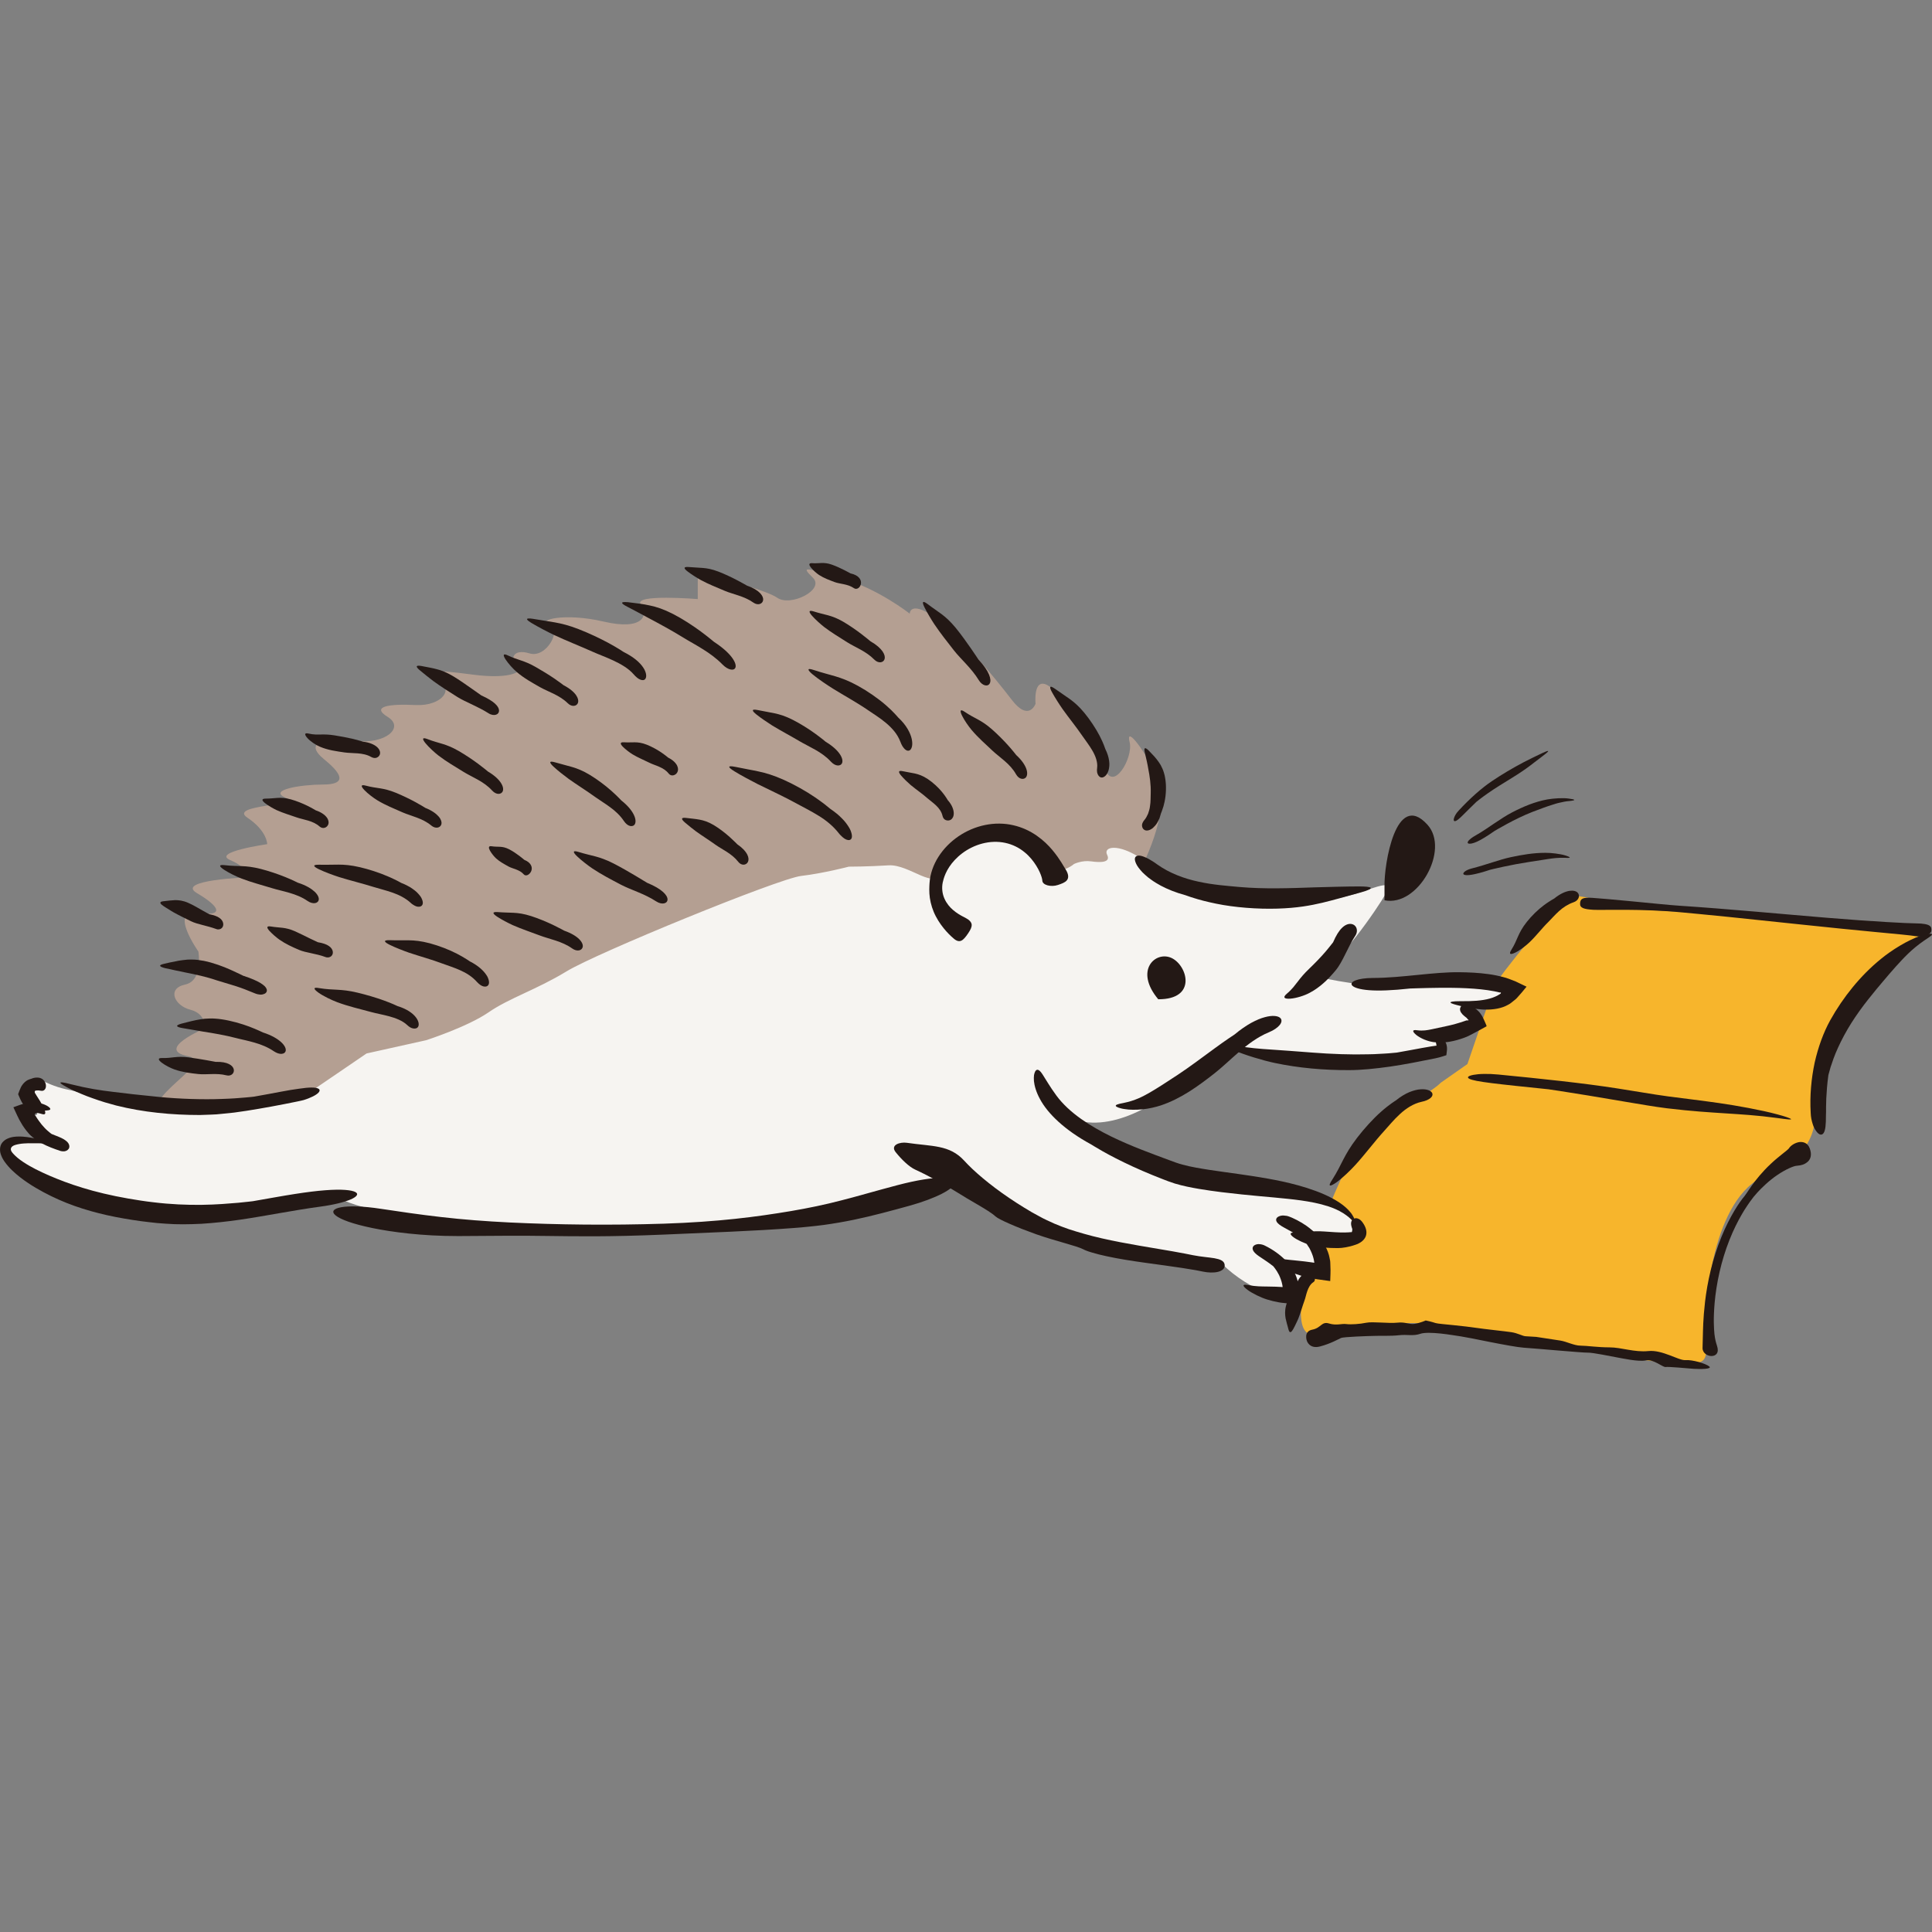 <?xml version="1.0" encoding="iso-8859-1"?>
<!-- Generator: Adobe Illustrator 21.1.0, SVG Export Plug-In . SVG Version: 6.00 Build 0)  -->
<svg version="1.1" id="_x38_" xmlns="http://www.w3.org/2000/svg" xmlns:xlink="http://www.w3.org/1999/xlink" x="0px" y="0px"
	 viewBox="0 0 512 512" style="enable-background:new 0 0 512 512;" xml:space="preserve">
<rect x="0" y="0" width="512" height="512" fill="#808080" stroke="none"/>
<g>
	<path style="fill:#F7B52C;" d="M381.861,286.9c-5.124,5.086-18.519,8.064-26.681,25.979c-8.162,17.914-12.879,36.091-9.128,40.021
		c3.752,3.93,20.362-3.511,31.596-2.106c11.234,1.404,36.192,5.109,43.532,7.021c7.34,1.912,22.959,3.895,25.979,3.511
		c3.02-0.384,5.617,0.702,4.915-5.617c-0.702-6.319,0.702-34.404,13.34-42.83c12.638-8.426,9.303-3.837,12.638-8.426
		s2.809-8.426,2.809-8.426s3.511-21.064,7.723-25.979c4.213-4.915,21.064-23.17,21.064-23.17s-37.915-4.213-41.426-4.213
		c-3.511,0-33.702-1.404-37.213-2.106c-3.511-0.702-13.34-4.213-15.447-2.809c-2.106,1.404-18.568,20.865-19.66,23.872
		c-1.091,3.007-7.021,20.362-7.021,20.362L381.861,286.9z"/>
	<path style="fill:#B49F92;" d="M301.467,232.134c5.968-11.936,8.074-21.064,4.564-27.734c-3.511-6.67-7.723-11.936-6.67-7.723
		c1.053,4.213-4.564,13.691-6.67,6.67c-2.106-7.021-9.83-18.606-15.096-21.766c-3.862-2.106-3.16,4.915-3.16,4.915
		s-1.755,4.915-6.319-1.053c-4.564-5.968-14.394-17.904-20.713-22.117c-6.319-4.213-6.319-0.702-6.319-0.702
		s-8.426-6.67-18.255-9.479c-9.83-2.808-10.532-3.16-7.372,0c3.16,3.16-5.968,7.723-9.479,5.266
		c-3.511-2.457-21.064-6.67-21.064-6.67v7.021c0,0-17.202-1.404-15.096,1.404s0.702,7.021-9.83,4.564
		c-10.532-2.457-17.904-0.351-14.393,0.702c3.511,1.053-0.702,9.128-5.266,7.723c-4.564-1.404-5.266,1.755-3.16,3.16
		c2.106,1.404-1.404,3.862-11.936,2.457c-10.532-1.404-15.447-1.404-9.83,1.053c5.617,2.457,1.755,7.372-5.266,7.021
		c-7.021-0.351-11.936,0.351-7.372,3.16c4.564,2.809-0.702,7.372-8.777,6.319c-8.074-1.053-13.691,0.351-8.074,4.915
		c5.617,4.564,5.266,6.67-0.351,6.67c-5.617,0-14.745,1.404-9.83,3.511c4.915,2.106-15.447,1.755-10.181,5.266
		c5.266,3.511,5.266,7.021,5.266,7.021s-14.745,2.106-9.83,4.213c4.915,2.106,4.915,4.564,4.915,4.564s-19.66,0.702-13.691,4.213
		c5.968,3.511,7.558,6.274,0,5.266c-7.559-1.008,0.351,10.181,0.351,10.181s1.404,7.723-3.511,8.777
		c-4.915,1.053-2.809,5.617,1.404,6.67c4.213,1.053,3.862,4.915,3.862,4.915s-13.34,5.617-4.564,7.372
		c8.777,1.755-18.255,13.34-4.564,18.255c13.692,4.915,128.138,11.936,180.446-8.425
		C277.946,269.347,301.467,232.134,301.467,232.134z"/>
	<path style="fill:#F6F4F1;" d="M6.109,310.815c0,0,0.34,0.389,1.168,1.011c4.622,3.476,23.163,15.252,83.904,6.319
		c13.691,6.319,99.211,18.578,160.085-7.372c16.353,13.573,53.713,27.383,72.67,24.223c6.687,6.84,20.216,12.076,16.851,6.319
		c3.054-1.994,12.488-4.304,7.372-9.479c8.22-5.215,14.723-0.758,11.585-6.319c-3.138-5.561-11.585-10.532-25.276-11.585
		c-13.691-1.053-33.702-1.053-51.606-17.904c11.523,5.111,24.223-4.213,31.596-9.479c7.372-5.266,14.745-8.426,14.745-8.426
		s41.586,7.868,52.659-0.351c-0.798-3.07-0.702-2.809,3.511-4.564c4.213-1.755,6.67-1.404,5.617-3.16
		c-1.053-1.755-1.053-1.755-1.053-1.755s-2.809-1.404,0.702-1.755c3.511-0.351,5.617,1.053,7.723-1.053
		c2.106-2.106,2.809-2.809,1.404-3.511c-1.404-0.702-5.266-2.457-10.532-1.755c-5.266,0.702-18.255,1.755-25.276,1.053
		c-7.021-0.702-20.154-2.962-15.096-3.511s16.5-17.553,18.255-20.713c1.755-3.16,0.702-3.16-6.319-0.702
		c-7.021,2.457-24.223,5.617-38.266,1.053c-14.043-4.564-13.692-5.617-20.011-9.83c-6.319-4.213-10.181-3.16-9.128-1.053
		c1.053,2.106-1.755,2.106-4.213,1.755c-2.457-0.351-4.564,0.702-4.564,0.702s-2.809,2.458-4.915,1.053
		c-2.106-1.404-7.372-10.532-14.745-10.181c-7.372,0.351-14.745,5.266-15.798,10.883c-1.053,5.617-8.074-1.755-13.691-1.404
		c-5.617,0.351-10.532,0.351-10.532,0.351s-6.67,1.755-12.638,2.458c-5.968,0.702-54.064,20.362-62.138,25.276
		c-8.074,4.915-15.096,7.021-20.713,10.883c-5.617,3.862-16.5,7.372-16.5,7.372l-15.798,3.511l-15.447,10.532
		c0,0-24.925,4.213-42.127,2.106c-17.202-2.106-15.798-1.755-22.117-3.16c-6.319-1.404-8.425-4.564-9.128-1.404
		c-0.702,3.16-0.78,6.741,1.053,7.372c1.833,0.632-1.755,1.755-1.755,1.755l4.213,6.67c0,0-6.67-0.702-9.479-0.351
		C-0.447,303.049,6.109,310.815,6.109,310.815z"/>
	<g>
		<path style="fill:#231815;" d="M8.19,285.919c0.887-0.38,1.454-0.363,1.894-0.341c0.441,0.038,0.747,0.15,1.011,0.301
			c0.509,0.301,0.822,0.767,0.982,1.265c0.157,0.497,0.135,1.022-0.08,1.406c-0.21,0.386-0.624,0.621-1.096,0.519
			c-0.469-0.1-0.912-0.129-1.244-0.084l-0.219,0.047L9.285,289.1l-0.052,0.068l-0.028,0.079c-0.03,0.116,0.05,0.171,0.016,0.38
			c0.031,0.084,0.105,0.07,0.1,0.075l-0.006,0.003l0.155,0.278c0.073,0.111,0.132,0.231,0.207,0.341
			c0.309,0.487,0.618,0.974,0.929,1.464c0.587,1.082,2.437,3.983,0.611,3.467c-0.908-0.277-1.65-0.364-2.428-0.615
			c-0.763-0.258-1.62-0.659-2.467-1.751c-0.207-0.272-0.408-0.57-0.583-0.885c-0.079-0.124-0.231-0.425-0.343-0.674
			c-0.121-0.256-0.243-0.511-0.345-0.77l-0.157-0.383l-0.078-0.189c-0.012-0.064,0.038-0.131,0.054-0.196
			c0.096-0.259,0.19-0.515,0.283-0.767c0.096-0.248,0.208-0.484,0.308-0.714c0.09-0.228,0.222-0.457,0.332-0.619
			c0.407-0.659,1.08-1.244,1.569-1.476C7.869,285.975,8.19,285.919,8.19,285.919z"/>
		<path style="fill:#231815;" d="M13.695,300.525c1.471,0.583,2.474,0.949,3.223,1.397c0.186,0.107,0.353,0.223,0.503,0.346
			c0.151,0.113,0.285,0.223,0.402,0.345c0.232,0.24,0.394,0.501,0.482,0.76c0.179,0.518,0.053,1.033-0.378,1.376
			c-0.214,0.169-0.503,0.306-0.847,0.358c-0.342,0.035-0.744,0.007-1.166-0.123c-1.674-0.563-3.289-1.166-4.757-1.95
			c-1.463-0.776-2.755-1.722-3.648-2.767c-0.331-0.364-0.611-0.76-0.913-1.143l-0.412-0.597l-0.203-0.3l-0.293-0.496l-0.584-1.004
			c-0.187-0.36-0.367-0.74-0.546-1.106c-0.359-0.731-0.695-1.476-1.012-2.186c1.263-0.465,2.411-0.911,3.665-1.162
			c0.267-0.061,0.565-0.092,0.864-0.127c0.15-0.017,0.3-0.035,0.455-0.043l0.235-0.01c0.069-0.001,0.107,0.004,0.163,0.005
			c0.411,0.023,0.839,0.074,1.257,0.156c0.835,0.161,1.625,0.44,2.193,0.75c0.571,0.31,0.923,0.64,0.953,0.87
			c0.029,0.241-0.254,0.368-0.972,0.414c-1.205,0.09-2.073,0.421-2.872,0.773l-0.149,0.07l-0.044,0.051L9.24,295.28
			c-0.028,0.061-0.038,0.12-0.036,0.17c0.005,0.102,0.058,0.173,0.126,0.213c0.067,0.035,0.095,0.036,0.095,0.036l-0.001,0
			l0.031,0.057l0.032,0.062l0.016,0.032c0.011,0.019-0.004,0.002,0.037,0.063c0.24,0.359,0.468,0.736,0.726,1.08
			c0.494,0.71,1.032,1.354,1.538,1.882c0.253,0.264,0.492,0.51,0.722,0.705c0.222,0.211,0.426,0.385,0.605,0.516
			c0.175,0.139,0.315,0.249,0.41,0.325C13.641,300.488,13.695,300.525,13.695,300.525z"/>
		<path style="fill:#231815;" d="M314.155,237.24c-2.591-0.692-4.763-1.596-6.537-2.532c-0.878-0.492-1.676-0.948-2.358-1.45
			c-0.344-0.244-0.67-0.477-0.972-0.71c-0.295-0.246-0.57-0.485-0.826-0.715c-0.256-0.231-0.494-0.451-0.711-0.668
			c-0.21-0.227-0.402-0.446-0.577-0.656c-0.347-0.423-0.64-0.791-0.845-1.155c-0.413-0.725-0.588-1.291-0.579-1.707
			c0.019-0.83,0.763-1.072,1.819-0.793c0.266,0.069,0.547,0.176,0.853,0.308c0.312,0.123,0.642,0.276,0.985,0.465
			c0.672,0.393,1.456,0.838,2.255,1.449c3.291,2.345,7.206,3.784,11.007,4.587c3.809,0.838,7.515,1.093,10.793,1.398
			c6.58,0.575,13.247,0.334,19.976,0.096c3.366-0.093,8.474-0.243,11.74-0.241c3.258,0.005,4.694,0.384,0.539,1.558
			c-4.161,1.137-7.088,1.996-10.274,2.763c-3.187,0.743-6.645,1.395-11.907,1.556c-5.261,0.164-11.451-0.314-16.237-1.308
			c-2.392-0.488-4.439-1.02-5.871-1.484c-0.721-0.21-1.285-0.417-1.674-0.552C314.366,237.315,314.155,237.24,314.155,237.24z"/>
		<path style="fill:#231815;" d="M366.907,234.834c-0.133-5.667,3.008-25.551,11.396-16.26c5.982,6.626-2.528,21.837-11.396,20.007
			V234.834z"/>
		<path style="fill:#231815;" d="M353.279,249.723c0.809-1.859,1.58-3.08,2.381-3.845c0.786-0.766,1.582-1.074,2.274-1.034
			c0.687,0.038,1.246,0.421,1.503,1.015c0.253,0.588,0.229,1.404-0.31,2.187c-1.042,1.574-1.822,3.255-2.631,4.86
			c-0.793,1.607-1.6,3.144-2.579,4.307c-1.934,2.331-4.149,4.48-6.85,5.896c-1.334,0.735-3.561,1.427-5.065,1.539
			c-1.512,0.117-2.268-0.223-0.931-1.349c0.677-0.552,1.175-1.127,1.641-1.636c0.441-0.545,0.841-1.043,1.237-1.566
			c0.794-1.046,1.649-2.085,3.084-3.456c1.433-1.374,3.051-3.04,4.244-4.439c0.583-0.708,1.104-1.313,1.441-1.768
			C353.072,249.988,353.279,249.723,353.279,249.723z"/>
		<path style="fill:#231815;" d="M327.167,274.149c1.569-1.305,3.051-2.314,4.395-3.067c1.359-0.737,2.559-1.242,3.605-1.513
			c2.082-0.571,3.414-0.342,4.013,0.117c0.605,0.463,0.536,1.199-0.009,1.906c-0.555,0.695-1.558,1.434-3.007,2.017
			c-2.904,1.212-5.501,3.168-7.836,5.186c-2.343,2.017-4.481,4.104-6.593,5.749c-2.112,1.648-4.286,3.286-6.617,4.761
			c-2.33,1.47-4.844,2.76-7.523,3.655c-1.347,0.428-3.073,0.856-4.813,1.025c-1.74,0.164-3.451,0.16-4.75-0.068
			c-0.647-0.08-1.193-0.238-1.592-0.375c-0.399-0.141-0.654-0.284-0.729-0.425c-0.15-0.292,0.416-0.528,1.982-0.806
			c3.135-0.632,5.134-1.69,7.167-2.863c2.033-1.195,4.105-2.532,7.277-4.626c3.174-2.095,6.821-4.857,9.785-7.018
			C324.877,275.634,327.167,274.149,327.167,274.149z"/>
		<path style="fill:#231815;" d="M289.12,303.259c-7.006-3.797-11.477-8.18-13.508-11.979c-1.034-1.881-1.48-3.545-1.608-4.788
			c-0.045-0.631-0.03-1.155,0.021-1.574c0.08-0.427,0.185-0.747,0.308-0.974c0.507-0.902,1.233-0.354,2.003,0.864
			c0.808,1.232,1.865,3.138,3.611,5.514c1.748,2.382,4.078,4.449,6.572,6.219c2.502,1.776,5.184,3.273,7.865,4.596
			c5.384,2.631,10.77,4.561,15.53,6.334l1.792,0.655c0.556,0.184,1.063,0.36,1.647,0.509c1.129,0.314,2.333,0.566,3.554,0.793
			c2.445,0.454,4.967,0.812,7.505,1.168c5.082,0.707,10.242,1.397,15.377,2.496c2.566,0.556,5.771,1.37,8.861,2.517
			c3.083,1.127,6.054,2.654,7.956,4.347c0.469,0.431,0.89,0.83,1.211,1.252c0.349,0.386,0.584,0.796,0.777,1.133
			c0.21,0.325,0.295,0.649,0.366,0.878c0.065,0.233,0.086,0.397,0.061,0.489c-0.049,0.182-0.282,0.08-0.7-0.333
			c-0.422-0.409-1.123-1.09-2.381-1.885c-1.263-0.79-2.576-1.341-3.851-1.767c-1.283-0.415-2.517-0.739-3.729-0.982
			c-2.419-0.498-4.698-0.782-7.065-1.036c-4.743-0.51-9.825-0.823-17.557-1.766c-1.937-0.245-3.962-0.522-6.036-0.872
			c-2.076-0.356-4.194-0.769-6.358-1.416c-0.53-0.169-1.124-0.368-1.606-0.548c-0.484-0.184-0.967-0.368-1.447-0.551
			c-0.959-0.369-1.903-0.746-2.829-1.124c-1.851-0.756-3.622-1.525-5.265-2.279c-3.29-1.508-6.071-2.963-8.013-4.067
			c-0.971-0.552-1.738-1.005-2.26-1.326C289.4,303.44,289.12,303.259,289.12,303.259z"/>
		<path style="fill:#231815;" d="M358.22,326.539c0.094-0.156,0.101-0.263,0.112-0.37c0.012-0.065,0.023-0.126,0.034-0.181
			c0.016-0.069,0.033-0.153-0.012-0.315l-0.024-0.113l-0.056-0.143c-0.035-0.095-0.064-0.189-0.089-0.282
			c-0.058-0.183-0.097-0.36-0.118-0.53c-0.047-0.338-0.025-0.641,0.061-0.9c0.171-0.517,0.592-0.845,1.14-0.868
			c0.274-0.017,0.574,0.06,0.882,0.221c0.157,0.093,0.298,0.185,0.468,0.34c0.197,0.198,0.364,0.368,0.562,0.677
			c0.787,1.116,1.193,2.363,0.769,3.539c-0.44,1.142-1.537,1.87-2.809,2.283c-0.578,0.198-0.94,0.297-1.342,0.401
			c-0.395,0.099-0.778,0.182-1.15,0.248c-0.743,0.133-1.446,0.207-2.101,0.212c-2.611,0.009-5.145-0.202-7.601-0.919
			c-1.228-0.358-3.021-1.154-4.073-1.904c-0.525-0.37-0.876-0.742-0.824-0.972c0.027-0.112,0.07-0.201,0.217-0.253
			c0.147-0.052,0.4-0.068,0.776-0.049c1.514,0.067,2.622-0.111,3.777-0.23c1.158-0.127,2.376-0.202,4.161-0.073
			c1.784,0.127,3.857,0.287,5.396,0.263c0.382-0.006,0.736-0.017,1.036-0.042c0.153-0.008,0.287-0.027,0.415-0.036
			c0.072-0.008,0.206-0.022,0.212-0.014C358.141,326.544,358.22,326.539,358.22,326.539z"/>
		<path style="fill:#231815;" d="M345.06,328.199c-2.003-1.436-3.557-2.209-4.683-2.833c-1.122-0.609-1.82-1.124-2.079-1.667
			c-0.259-0.536-0.054-1.038,0.611-1.34c0.33-0.149,0.776-0.269,1.29-0.231c0.259,0.01,0.537,0.04,0.83,0.092
			c0.29,0.062,0.586,0.174,0.894,0.296c0.625,0.228,1.196,0.558,1.791,0.823l0.85,0.477l0.424,0.234l0.404,0.264
			c1.107,0.661,2.083,1.482,3.018,2.316c1.8,1.73,3.189,3.841,3.769,5.983c0.105,0.382,0.169,0.778,0.251,1.166l0.079,0.401
			c0.024,0.157,0.03,0.328,0.033,0.486l0.031,0.97c0.076,1.291-0.015,2.588-0.051,3.859l-3.506-0.486l-1.576-0.275l-0.935-0.208
			c-1.203-0.287-2.387-0.638-3.544-1.061c-1.817-0.648-4.401-1.962-5.895-3.028c-1.501-1.066-1.967-1.792,0.29-1.255
			c2.264,0.517,3.903,0.652,5.626,0.818c0.861,0.084,1.745,0.168,2.745,0.292c0.497,0.066,1.026,0.136,1.599,0.212
			c0.247,0.035,0.504,0.071,0.772,0.109l0.147,0.014l0.01,0.011l0.038,0l0.012-0.011c0.005-0.004,0.008,0.001-0.013-0.123
			c-0.053-0.272-0.078-0.548-0.143-0.815c-0.243-1.075-0.691-2.059-1.128-2.896c-0.483-0.814-0.968-1.472-1.343-1.911
			C345.286,328.45,345.06,328.199,345.06,328.199z"/>
		<path style="fill:#231815;" d="M337.421,335.558c-1.629-1.281-2.874-1.996-3.772-2.638c-0.9-0.614-1.451-1.17-1.629-1.722
			c-0.179-0.546,0.036-1.037,0.637-1.306c0.297-0.128,0.694-0.23,1.14-0.178c0.451,0.032,0.967,0.146,1.478,0.423
			c2.071,1.023,3.913,2.341,5.453,3.897c1.509,1.568,2.642,3.438,3.112,5.285c0.053,0.171,0.093,0.345,0.121,0.523l0.104,0.568
			c0.141,0.576,0.114,1.172,0.134,1.744c0.049,1.153-0.003,2.322-0.034,3.461l-2.944-0.209l-1.461-0.153l-0.351-0.042l-0.197-0.032
			l-0.385-0.065c-1.025-0.183-2.038-0.425-3.031-0.737c-1.602-0.487-3.885-1.586-5.174-2.543c-1.295-0.962-1.659-1.643,0.273-1.258
			c1.945,0.355,3.354,0.345,4.828,0.362c0.738,0.007,1.493,0.016,2.349,0.049c0.426,0.022,0.878,0.046,1.368,0.071
			c0.122,0.008,0.246,0.017,0.373,0.025c0.056,0.001,0.018-0.007,0.03-0.009l-0.001-0.01l0.008,0.008l0.036,0.005l0.02-0.028
			c0.01,0.036-0.021-0.161-0.034-0.259c-0.02-0.117-0.021-0.239-0.056-0.352c-0.179-0.937-0.52-1.804-0.857-2.546
			c-0.372-0.724-0.75-1.319-1.051-1.715c-0.153-0.197-0.274-0.353-0.357-0.459C337.472,335.61,337.421,335.558,337.421,335.558z"/>
		<path style="fill:#231815;" d="M240.319,302.852c3.254,0.482,6.113,0.611,8.624,1.135c2.513,0.529,4.643,1.484,6.584,3.605
			c2.454,2.72,6.827,6.454,11.945,9.905c1.277,0.865,2.597,1.711,3.932,2.535c0.673,0.403,1.344,0.807,2.014,1.207
			c0.673,0.37,1.344,0.737,2.008,1.101c1.321,0.752,2.693,1.333,3.996,1.938c1.321,0.56,2.616,1.048,3.845,1.472
			c2.475,0.803,5.476,1.687,8.697,2.417c3.219,0.734,6.639,1.376,9.887,1.935c3.263,0.554,6.331,1.076,8.844,1.503
			c2.519,0.45,4.482,0.826,5.527,1.048c2.092,0.41,4.088,0.539,5.616,0.79c1.521,0.281,2.567,0.686,2.704,1.702
			c0.137,1.015-0.653,1.629-1.788,1.91c-1.137,0.275-2.622,0.219-3.959-0.069c-0.334-0.073-1.007-0.216-1.946-0.382
			c-0.944-0.154-2.141-0.366-3.527-0.576c-2.768-0.427-6.272-0.885-9.843-1.384c-3.568-0.492-7.214-1.071-10.191-1.725
			c-1.49-0.311-2.81-0.657-3.873-0.977c-1.066-0.304-1.868-0.616-2.328-0.868c-1.846-0.947-7.321-2.16-12.492-3.987
			c-1.275-0.476-2.567-0.939-3.751-1.4c-1.163-0.469-2.261-0.913-3.226-1.341c-1.936-0.841-3.36-1.57-3.818-1.997
			c-0.916-0.86-2.737-1.95-4.656-3.083c-1.928-1.117-3.944-2.298-5.313-3.176c-2.749-1.731-7.748-4.521-11.239-6.107
			c-1.699-0.763-3.695-2.739-5.2-4.611C235.786,303.4,238.559,302.588,240.319,302.852z"/>
		<path style="fill:#231815;" d="M240.938,319.558c3.635-1.004,6.567-2.137,8.646-3.191c2.073-1.066,3.291-2.054,3.371-2.844
			c0.083-0.777-0.977-1.328-3.456-1.365c-2.474-0.041-6.363,0.525-11.753,1.944c-5.481,1.441-10.171,2.837-14.671,3.983
			c-4.492,1.179-8.794,2.059-13.42,2.853c-9.233,1.556-19.382,2.872-33.695,3.347c-14.32,0.46-28.174,0.29-40.9-0.317
			c-6.361-0.314-12.426-0.775-18.123-1.436c-5.699-0.647-11.043-1.437-15.995-2.184c-9.67-1.481-14.489-0.223-11.938,1.8
			c1.276,1.007,4.384,2.205,9.67,3.293c2.641,0.546,5.835,1.053,9.622,1.456c3.786,0.401,8.182,0.678,13.182,0.673
			c5.331-0.035,9.519-0.062,13.278-0.086c3.746-0.01,7.058,0.01,10.653,0.062c7.182,0.078,15.525,0.27,30.643-0.373
			c12.08-0.547,23.411-0.906,34.249-1.737c0.678-0.054,1.354-0.109,2.027-0.162c0.676-0.067,1.349-0.133,2.02-0.199
			c1.34-0.117,2.684-0.3,4.017-0.461c2.661-0.369,5.276-0.824,7.839-1.35C231.329,322.202,236.226,320.854,240.938,319.558z"/>
		<path style="fill:#231815;" d="M67.35,290.616c5.335-0.923,9.17-1.769,11.914-2.097c2.719-0.417,4.331-0.388,5.033-0.052
			c0.7,0.328,0.473,0.934-0.509,1.597c-0.491,0.331-1.17,0.676-2.01,1.006c-0.42,0.164-0.88,0.326-1.378,0.477
			c-0.502,0.131-1.042,0.252-1.614,0.361c-4.561,0.944-9.127,1.784-13.5,2.472c-1.096,0.157-2.178,0.312-3.242,0.465
			c-1.07,0.11-2.121,0.218-3.151,0.324c-0.516,0.05-1.026,0.098-1.531,0.146c-0.506,0.025-1.006,0.049-1.5,0.074
			c-0.988,0.044-1.95,0.079-2.884,0.1c-7.465-0.001-14.959-0.707-22.19-2.517c-0.901-0.241-1.91-0.524-2.967-0.832
			c-1.059-0.3-2.146-0.706-3.232-1.076c-1.086-0.365-2.146-0.793-3.134-1.207c-0.987-0.417-1.912-0.79-2.69-1.194
			c-3.131-1.555-4.235-2.467,0.159-1.295c4.417,1.105,7.576,1.574,10.95,1.978c3.37,0.431,6.953,0.831,12.318,1.358
			c5.368,0.531,11.67,0.727,16.619,0.528c1.236-0.063,2.393-0.07,3.423-0.162c1.031-0.082,1.944-0.153,2.702-0.213
			c0.759-0.054,1.363-0.106,1.775-0.164C67.126,290.643,67.35,290.616,67.35,290.616z"/>
		<path style="fill:#231815;" d="M66.979,318.335c4.248-0.733,7.936-1.42,11.125-1.911c3.186-0.5,5.874-0.829,8.089-0.997
			c4.434-0.339,6.972-0.046,7.958,0.462c0.988,0.51,0.445,1.261-1.228,1.978c-1.675,0.707-4.474,1.429-8.065,1.907
			c-7.184,0.968-14.341,2.452-21.284,3.464c-3.472,0.499-6.889,0.871-10.191,1.079c-3.303,0.157-6.491,0.21-9.478-0.028
			c-0.746-0.057-1.495-0.091-2.24-0.167l-2.233-0.249c-1.5-0.156-2.946-0.365-4.416-0.595c-2.929-0.455-5.863-1.009-8.771-1.745
			c-2.907-0.732-5.791-1.628-8.596-2.741c-2.803-1.118-5.526-2.444-8.118-3.974c-1.3-0.759-2.743-1.699-4.182-2.816
			c-1.432-1.133-2.894-2.411-4.103-4.106c-0.148-0.222-0.289-0.414-0.452-0.709l-0.226-0.408l-0.199-0.462
			c-0.152-0.3-0.205-0.625-0.298-0.933c-0.034-0.317-0.098-0.629-0.059-0.939c0.027-0.617,0.238-1.221,0.621-1.685
			c0.392-0.454,0.874-0.809,1.409-1.035c0.254-0.134,0.546-0.191,0.806-0.286c0.263-0.078,0.5-0.106,0.744-0.154
			c0.465-0.06,0.883-0.097,1.297-0.094c0.824-0.019,1.581,0.059,2.278,0.14c2.777,0.389,4.591,1.066,4.868,1.373
			c0.136,0.164-0.117,0.264-0.846,0.284c-0.727,0.022-1.938-0.032-3.684-0.015c-0.868,0.021-1.701,0.072-2.452,0.211
			c-0.193,0.027-0.373,0.069-0.548,0.113c-0.18,0.041-0.358,0.081-0.482,0.131c-0.307,0.099-0.458,0.175-0.635,0.292
			c-0.174,0.103-0.309,0.25-0.409,0.407c-0.094,0.165-0.12,0.356-0.105,0.534c0.029,0.179,0.09,0.347,0.179,0.491
			c0.085,0.149,0.174,0.256,0.321,0.432c0.051,0.066,0.163,0.183,0.26,0.29c0.095,0.108,0.194,0.214,0.308,0.318
			c0.21,0.211,0.443,0.413,0.676,0.611c0.475,0.394,0.977,0.766,1.501,1.115c1.046,0.701,2.152,1.327,3.305,1.92
			c2.311,1.174,4.841,2.267,7.733,3.347c1.452,0.543,3.012,1.073,4.722,1.591c1.706,0.526,3.564,1.035,5.618,1.522
			c2.053,0.49,4.219,0.93,6.439,1.319c2.213,0.381,4.514,0.751,6.735,0.996c4.465,0.55,8.885,0.731,12.787,0.679
			c3.902-0.045,7.284-0.348,9.689-0.548c1.203-0.126,2.161-0.227,2.819-0.296C66.622,318.375,66.979,318.335,66.979,318.335z"/>
		<path style="fill:#231815;" d="M306.946,264.815c10.414,0.049,7.715-9.016,3.501-10.951
			C306.233,251.929,300.504,257.125,306.946,264.815z"/>
		<path style="fill:#231815;" d="M411.899,238.109c1.592-1.304,2.999-1.861,4.037-2.027c1.054-0.141,1.754,0.082,2.138,0.463
			c0.757,0.773,0.327,2.132-1.132,2.592c-1.454,0.507-2.743,1.366-3.801,2.331c-1.062,0.968-1.94,1.973-2.768,2.817
			c-1.696,1.646-3.146,3.619-5.036,5.427c-0.932,0.905-2.563,2.146-3.754,2.727c-1.195,0.584-1.888,0.574-1.035-0.763
			c1.703-2.708,1.613-4.251,4.092-7.387c1.247-1.573,2.992-3.282,4.525-4.404c0.371-0.295,0.749-0.528,1.072-0.756
			c0.325-0.225,0.615-0.418,0.868-0.558C411.604,238.282,411.899,238.109,411.899,238.109z"/>
		<path style="fill:#231815;" d="M369.96,291.598c1.228-1.003,2.448-1.711,3.558-2.184c1.128-0.444,2.121-0.694,2.964-0.734
			c1.683-0.117,2.629,0.363,2.97,0.839c0.346,0.483,0.145,1.039-0.352,1.469c-0.507,0.414-1.291,0.791-2.364,0.998
			c-2.164,0.47-4.139,1.77-5.746,3.263c-1.633,1.481-2.96,3.145-4.235,4.538c-2.55,2.808-4.844,5.929-7.502,8.862
			c-1.325,1.466-3.51,3.577-5.097,4.703c-1.598,1.118-2.458,1.298-1.104-0.713c2.641-4.123,2.929-6.309,6.584-11.099
			c1.837-2.393,4.232-5.056,6.379-6.937C368.142,292.703,369.96,291.598,369.96,291.598z"/>
		<path style="fill:#231815;" d="M343.735,339.897c0.565-1.382,1.458-2.214,2.257-2.546c0.401-0.168,0.762-0.221,1.096-0.168
			c0.321,0.046,0.572,0.176,0.765,0.349c0.383,0.348,0.556,0.864,0.603,1.286c0.021,0.217,0.006,0.386-0.057,0.56
			c-0.063,0.182-0.18,0.322-0.374,0.433c-0.782,0.503-1.267,1.448-1.58,2.348c-0.329,0.908-0.48,1.833-0.772,2.58
			c-0.563,1.52-0.956,3.071-1.571,4.624c-0.173,0.392-0.367,0.879-0.634,1.384c-0.215,0.499-0.513,1.023-0.727,1.442
			c-0.465,0.841-0.959,1.318-1.275,0.149c-0.175-0.583-0.268-1.083-0.425-1.56c-0.12-0.473-0.237-0.918-0.338-1.386
			c-0.157-0.923-0.256-1.949,0.104-3.368c0.345-1.423,1.013-2.998,1.665-4.169c0.33-0.586,0.635-1.079,0.879-1.419
			C343.582,340.092,343.735,339.897,343.735,339.897z"/>
		<path style="fill:#231815;" d="M346.323,355.312c0,0-0.915-2.492,1.443-2.939c2.359-0.446,2.454-2.253,4.422-1.641
			c1.968,0.612,3.361-0.007,4.579,0.159c1.215,0.164,3.609-0.001,5.28-0.348c1.675-0.362,6.05,0.226,8.222-0.02
			c2.184-0.256,3.142,0.523,4.596,0.315c0.73-0.113,1.466-0.338,2.024-0.53c0.557-0.196,0.934-0.369,0.934-0.369
			s0.424,0.084,0.965,0.213c0.541,0.136,1.2,0.313,1.674,0.475c0.476,0.156,2.53,0.33,4.762,0.554
			c2.23,0.215,4.644,0.518,5.827,0.69c2.358,0.36,7.829,0.922,9.482,1.17c1.653,0.248,2.989,1.03,3.704,1.073
			c2.874,0.175,2.874,0.175,2.874,0.175s4.726,0.72,6.382,0.972c1.655,0.253,3.665,1.344,5.357,1.348
			c1.694,0.009,4.528,0.456,7.682,0.455c3.158,0,6.57,1.353,10.295,0.98c3.738-0.39,8.089,2.563,9.834,2.401
			c0.879-0.08,2.256,0.16,3.515,0.496c1.261,0.36,2.403,0.832,2.813,1.191c0.815,0.728-2.424,0.72-4.113,0.621
			c-1.696-0.128-6.718-0.611-7.47-0.48c-0.746,0.111-3.242-2.175-5.265-1.753c-2.016,0.414-6.443-0.601-7.623-0.793
			c-1.177-0.205-6.56-1.334-7.781-1.264c-1.22,0.047-13.848-1.114-16.955-1.313c-1.554-0.105-5.255-0.787-8.806-1.483
			c-1.774-0.354-3.512-0.701-4.923-0.984c-1.404-0.268-2.486-0.47-2.957-0.538c-0.942-0.113-3.108-0.521-5.297-0.745
			c-1.093-0.122-2.193-0.177-3.136-0.192c-0.945,0.005-1.737,0.082-2.219,0.248c-1.92,0.682-3.552,0.139-5.683,0.389
			c-2.121,0.26-5.667,0.114-6.855,0.187c-1.179,0.027-7.841,0.229-8.537,0.555c-0.694,0.31-2.749,1.5-5.565,2.242
			C346.982,357.57,346.323,355.312,346.323,355.312z"/>
		<path style="fill:#231815;" d="M463.72,318.522c0.319-0.433,0.638-0.872,0.97-1.297c0.352-0.407,0.702-0.814,1.048-1.215
			c1.003-1.096,3.038-3.123,5.235-4.596c2.182-1.496,4.424-2.47,5.222-2.474c0.532-0.031,1.076-0.145,1.591-0.307
			c0.513-0.166,0.959-0.474,1.336-0.807c0.732-0.697,1.099-1.861,0.461-3.529c-0.522-1.364-1.619-1.763-2.764-1.633
			c-1.118,0.186-2.249,0.878-2.743,1.671c-0.342,0.491-2.646,2.049-4.806,4.102c-2.195,2.024-4.186,4.524-5.059,5.806
			c-0.448,0.688-0.9,1.336-1.314,1.919c-0.4,0.595-0.783,1.108-1.133,1.5c-0.229,0.303-1.086,1.434-2.143,3.206
			c-1.053,1.77-2.31,4.175-3.423,6.92c-1.122,2.741-2.107,5.813-2.835,8.812c-0.736,2.999-1.218,5.922-1.504,8.349
			c-0.55,4.775-0.532,7.533-0.587,9.237c-0.031,1.707-0.048,2.373-0.077,3.026c-0.039,1.328,1.275,2.165,2.389,2.148
			c1.131-0.02,2.064-0.794,1.454-2.672c-0.294-0.918-0.503-1.599-0.693-3.14c-0.142-1.54-0.322-3.96,0.058-8.332
			c0.207-2.33,0.616-5.144,1.278-8.038c0.657-2.895,1.568-5.865,2.623-8.528c1.047-2.666,2.241-5.016,3.261-6.777
			c0.261-0.437,0.503-0.842,0.724-1.212c0.224-0.367,0.447-0.683,0.632-0.968C463.293,319.125,463.564,318.72,463.72,318.522z"/>
		<path style="fill:#231815;" d="M484.544,284.89c-0.336,2.4-0.471,4.456-0.562,6.226c-0.017,0.883-0.032,1.694-0.062,2.44
			c0.017,0.742,0.007,1.421-0.024,2.041c0.008,2.459-0.139,3.959-0.614,4.66c-0.462,0.697-1.17,0.547-1.895-0.392
			c-0.352-0.47-0.757-1.123-0.999-1.972c-0.134-0.422-0.256-0.885-0.362-1.384c-0.113-0.499-0.134-1.045-0.172-1.614
			c-0.269-4.565,0.165-9.083,1.051-13.28c0.942-4.178,2.356-8.025,4.086-11.163c1.738-3.132,3.747-6.089,5.997-8.832
			c2.247-2.744,4.742-5.272,7.486-7.497c1.364-1.121,3.168-2.406,5.048-3.517c1.874-1.118,3.825-2.057,5.4-2.595
			c0.78-0.281,1.479-0.439,1.996-0.525c0.53-0.066,0.881-0.057,1.018,0.035c0.137,0.092,0.06,0.268-0.268,0.538
			c-0.329,0.263-0.906,0.645-1.763,1.217c-3.412,2.354-5.407,4.588-7.502,6.889c-0.526,0.576-1.034,1.189-1.586,1.803
			c-0.526,0.641-1.108,1.273-1.689,1.984c-1.195,1.39-2.503,2.983-4.038,4.911c-1.531,1.932-3.099,4.092-4.491,6.296
			c-1.387,2.206-2.584,4.457-3.504,6.491c-0.946,2.027-1.542,3.854-1.97,5.15C484.76,284.111,484.544,284.89,484.544,284.89z"/>
		<path style="fill:#231815;" d="M507.667,248.093c-0.612-0.109-1.927-0.253-3.772-0.443c-1.845-0.176-4.219-0.402-6.953-0.662
			c-5.466-0.517-12.36-1.211-19.319-1.949c-6.956-0.729-13.984-1.465-19.725-2.067c-5.739-0.583-10.193-0.991-11.995-1.162
			c-11.003-1.063-21.198-0.563-23.664-0.702c-2.469-0.16-3.576-0.475-3.505-1.68c0.072-1.206,0.554-1.661,3.259-1.486
			c0.676,0.045,2.141,0.159,4.032,0.323c1.891,0.175,4.211,0.39,6.601,0.611c4.777,0.46,9.832,0.979,12.314,1.141
			c12.962,0.852,27.578,2.245,39.481,3.222c11.905,0.986,21.107,1.455,23.244,1.464c4.271,0.029,4.216,0.996,4.161,1.961
			C511.775,247.626,509.687,248.462,507.667,248.093z"/>
		<path style="fill:#231815;" d="M373.755,261.958c-4.846,0.532-8.434,0.654-10.94,0.453c-2.507-0.194-3.913-0.683-4.422-1.187
			c-0.996-1.019,1.376-2.039,5.403-2.053c4.05-0.009,8.111-0.434,11.984-0.817c3.874-0.387,7.579-0.74,10.913-0.708
			c2.562,0.032,5.144,0.14,7.752,0.504c1.303,0.173,2.614,0.433,3.924,0.786l0.738,0.201c0.292,0.089,0.574,0.188,0.846,0.295
			c0.546,0.211,1.11,0.406,1.63,0.626l2.972,1.423c-0.392,0.499-0.847,1.026-1.263,1.53c-0.425,0.508-0.84,0.956-1.257,1.427
			c-0.184,0.24-0.468,0.444-0.728,0.654l-0.782,0.621c-0.253,0.208-0.531,0.402-0.843,0.553c-0.351,0.188-0.483,0.247-0.702,0.354
			c-1.785,0.816-4.11,1.036-6.214,0.904c-2.116-0.149-4.087-0.558-5.596-0.906c-1.506-0.358-2.564-0.654-2.74-0.889
			c-0.178-0.226,0.559-0.413,2.609-0.404c3.225,0.031,5.655-0.115,7.774-0.695c1.053-0.292,1.996-0.715,2.841-1.289
			c0.152-0.188,0.116-0.311,0.033-0.34c-0.089-0.002-0.139,0.008-0.163,0.019l-0.014,0.008l-0.006,0.003l-0.017-0.002l-0.157-0.039
			c-0.415-0.113-0.872-0.189-1.333-0.291c-4.488-0.871-10.138-0.958-14.555-0.921c-2.215,0.02-4.138,0.073-5.505,0.112
			C374.566,261.934,373.755,261.958,373.755,261.958z"/>
		<path style="fill:#231815;" d="M389.192,270.308c-0.229-0.2-0.3-0.238-0.358-0.345l-0.044-0.083
			c-0.023-0.035-0.001-0.05-0.127-0.138c-0.207-0.163-0.393-0.31-0.563-0.443c-0.758-0.6-1.175-1.26-1.176-1.806
			c-0.016-0.545,0.306-0.983,0.779-1.203c0.484-0.212,1.127-0.248,1.975,0.204l0.643,0.358c0.285,0.184,0.577,0.349,0.831,0.559
			c0.521,0.399,0.972,0.862,1.307,1.37c0.189,0.246,0.319,0.514,0.473,0.772c0.124,0.267,0.264,0.529,0.378,0.802
			c0.122,0.277,0.244,0.554,0.365,0.828l0.185,0.422l0.11,0.359c-1.204,0.663-2.446,1.369-3.735,2.026
			c-0.74,0.406-1.397,0.725-2.084,0.98c-2.559,0.943-5.428,1.609-8.294,1.195c-0.355-0.063-0.753-0.134-1.163-0.248
			c-0.41-0.129-0.835-0.253-1.243-0.429c-0.82-0.337-1.571-0.783-2.101-1.195c-1.051-0.878-1.257-1.5,0.263-1.261
			c1.539,0.194,2.629-0.025,3.725-0.246c1.074-0.231,2.215-0.477,3.927-0.845c1.531-0.312,3.315-0.81,4.769-1.317
			c0.182-0.064,0.358-0.125,0.528-0.185c0.116-0.042,0.083-0.021,0.111-0.027l0.037,0.003c0.05,0.003,0.108,0.002,0.165,0
			c0.144-0.012,0.241-0.019,0.27-0.021c0.079-0.015,0.047-0.054,0.047-0.069L389.192,270.308z"/>
		<path style="fill:#231815;" d="M370.152,278.948c5.236-0.91,8.811-1.688,11.207-1.914l-0.96,1.056
			c0.198-0.536,0.303-0.707,0.286-1.058c-0.046-0.374-0.218-0.886-0.216-1.251c-0.016-0.757,0.283-1.058,0.594-1.08
			c0.33-0.017,0.687,0.196,1.14,0.507c0.116,0.084,0.247,0.189,0.405,0.351c0.158,0.169,0.356,0.407,0.534,0.771
			c0.172,0.341,0.281,0.77,0.318,1.184c0.041,0.417,0.007,0.775-0.038,1.143l-0.121,0.983l-1.089,0.348
			c-0.55,0.176-1.185,0.342-1.874,0.485c-4.068,0.826-8.109,1.629-11.994,2.19c-3.881,0.543-7.591,0.933-10.892,0.93
			c-6.595,0.018-13.189-0.537-19.619-1.895c-3.218-0.677-7.941-2.124-10.785-3.333c-2.845-1.224-3.871-2.016,0.09-1.297
			c3.974,0.672,6.796,0.889,9.804,1.079c3.007,0.207,6.196,0.428,10.96,0.802c4.765,0.38,10.339,0.577,14.711,0.447
			c0.547-0.014,1.076-0.016,1.581-0.038c0.504-0.028,0.986-0.054,1.442-0.079c0.911-0.057,1.72-0.075,2.387-0.142
			C369.36,279.019,370.152,278.948,370.152,278.948z"/>
		<path style="fill:#231815;" d="M276.223,233.322c-0.048-0.768-0.827-3.213-2.921-5.721c-0.524-0.619-1.128-1.236-1.828-1.79
			c-0.691-0.564-1.468-1.081-2.326-1.492c-1.705-0.841-3.717-1.288-5.761-1.218c-2.043,0.059-4.094,0.618-5.884,1.495
			c-1.798,0.871-3.325,2.064-4.477,3.299c-1.162,1.233-1.944,2.513-2.417,3.581c-0.482,1.071-0.671,1.929-0.785,2.417
			c-0.3,1.505-0.092,3.028,0.476,4.278c0.558,1.26,1.409,2.26,2.293,3.008c0.877,0.755,1.767,1.278,2.495,1.665
			c0.354,0.199,0.677,0.359,0.942,0.498c0.261,0.142,0.455,0.267,0.594,0.37c0.268,0.209,0.476,0.418,0.624,0.64
			c0.158,0.216,0.249,0.45,0.263,0.722c0.027,0.546-0.249,1.25-0.934,2.257c-0.687,1.008-1.226,1.674-1.795,1.943
			c-0.564,0.263-1.18,0.161-1.929-0.451c-0.735-0.591-3.195-2.801-4.834-5.947c-0.83-1.553-1.372-3.326-1.603-4.92
			c-0.23-1.602-0.134-3.007-0.08-3.925c0.148-2.414,1.009-4.858,2.372-6.988c1.363-2.137,3.202-3.988,5.319-5.424
			c2.116-1.438,4.519-2.467,7.019-2.979c2.496-0.515,5.095-0.501,7.475,0.056c2.386,0.536,4.529,1.574,6.25,2.786
			c1.735,1.208,3.085,2.558,4.124,3.793c2.075,2.491,3.042,4.459,3.52,5.144c0.874,1.409,0.788,2.316,0.288,2.903
			c-0.5,0.592-1.429,0.898-2.353,1.212c-0.925,0.31-1.963,0.307-2.754,0.091C276.814,234.399,276.235,233.986,276.223,233.322z"/>
		<path style="fill:#231815;" d="M292.924,198.505c0.554,1.102,0.878,2.171,1.007,3.135c0.141,0.961,0.028,1.832-0.151,2.5
			c-0.414,1.378-1.239,1.889-1.748,1.905c-0.529,0.024-0.907-0.38-1.109-0.826c-0.082-0.219-0.193-0.491-0.195-0.757
			c-0.048-0.287-0.022-0.589,0.023-0.962c0.2-1.515-0.45-3.215-1.287-4.63c-0.835-1.442-1.851-2.701-2.653-3.887
			c-1.618-2.378-3.479-4.625-5.198-7.044c-0.853-1.215-2.075-3.13-2.79-4.439c-0.715-1.3-0.853-2.085,0.743-0.98
			c1.566,1.126,2.733,1.857,3.924,2.721c1.184,0.87,2.397,1.872,3.884,3.68c1.492,1.805,3.014,4.112,4.03,6.06
			C292.426,196.929,292.924,198.505,292.924,198.505z"/>
		<path style="fill:#231815;" d="M269.301,200.087c1.5,1.369,2.321,2.65,2.678,3.658c0.357,1.012,0.255,1.753-0.035,2.179
			c-0.296,0.43-0.799,0.573-1.305,0.45c-0.51-0.125-1.002-0.523-1.391-1.2c-0.762-1.37-1.864-2.518-3.004-3.503
			c-1.134-0.994-2.289-1.848-3.216-2.72c-1.85-1.75-3.79-3.437-5.497-5.445c-0.852-1.001-2.006-2.671-2.585-3.865
			c-0.579-1.195-0.596-1.894,0.751-0.974c2.704,1.836,4.24,2.026,7.205,4.634c1.483,1.307,3.127,2.959,4.352,4.336
			C268.481,199.013,269.301,200.087,269.301,200.087z"/>
		<path style="fill:#231815;" d="M251.17,212.05c1.137,1.269,1.559,2.522,1.586,3.416c0.02,0.908-0.337,1.48-0.749,1.751
			c-0.422,0.275-0.941,0.282-1.361,0.115c-0.428-0.171-0.717-0.521-0.853-1.059c-0.237-1.102-0.915-2.062-1.708-2.802
			c-0.787-0.753-1.632-1.343-2.322-1.938c-1.366-1.217-2.912-2.242-4.414-3.489c-0.739-0.641-1.859-1.699-2.548-2.518
			c-0.685-0.813-0.893-1.442,0.392-1.164c1.279,0.285,2.238,0.396,3.245,0.617c1.001,0.229,2.058,0.567,3.427,1.471
			c1.365,0.91,2.804,2.23,3.775,3.424c0.479,0.604,0.888,1.125,1.132,1.537C251.02,211.812,251.17,212.05,251.17,212.05z"/>
		<path style="fill:#231815;" d="M219.957,214.293c1.286,0.885,2.352,1.732,3.155,2.587c0.838,0.812,1.407,1.629,1.831,2.314
			c0.441,0.669,0.636,1.314,0.751,1.797c0.107,0.492,0.092,0.864-0.009,1.129c-0.204,0.53-0.753,0.634-1.389,0.386
			c-0.319-0.125-0.66-0.34-0.999-0.645c-0.326-0.315-0.736-0.664-1.087-1.141c-1.471-1.864-3.375-3.394-5.342-4.582
			c-1.955-1.21-3.909-2.183-5.611-3.113c-3.399-1.878-6.952-3.495-10.491-5.248c-1.759-0.901-4.411-2.306-6.061-3.326
			c-1.649-1.006-2.258-1.713,0.226-1.212c2.475,0.526,4.255,0.797,6.133,1.215c1.882,0.404,3.862,0.973,6.671,2.225
			c2.804,1.264,5.955,3.029,8.297,4.646c0.592,0.392,1.121,0.798,1.604,1.142c0.484,0.344,0.903,0.661,1.24,0.945
			C219.555,213.965,219.957,214.293,219.957,214.293z"/>
		<path style="fill:#231815;" d="M195.387,223.743c2.845,1.944,3.267,3.749,2.831,4.661c-0.447,0.929-1.741,1.066-2.572-0.009
			c-1.685-2.176-4.288-3.288-5.987-4.499c-1.716-1.233-3.468-2.326-5.179-3.549c-0.843-0.645-2.132-1.64-2.988-2.396
			c-0.849-0.742-1.203-1.358,0.249-1.203c1.441,0.177,2.502,0.257,3.613,0.46c1.111,0.203,2.271,0.553,3.788,1.444
			c1.512,0.899,3.112,2.156,4.284,3.211C194.6,222.919,195.387,223.743,195.387,223.743z"/>
		<path style="fill:#231815;" d="M171.473,233.943c4.067,1.672,5.443,3.353,5.43,4.434c-0.012,1.074-1.46,1.509-3.019,0.491
			c-3.106-2.03-6.72-3.045-9.309-4.403c-2.59-1.361-5.167-2.697-7.602-4.322c-1.214-0.822-2.977-2.19-4.032-3.202
			c-1.053-1.01-1.375-1.704,0.403-1.162c3.541,1.108,5.243,1.03,9.208,3.027c1.976,1.008,4.206,2.301,5.94,3.333
			C170.218,233.184,171.473,233.943,171.473,233.943z"/>
		<path style="fill:#231815;" d="M149.51,246.631c3.898,1.384,5.066,3.223,4.929,4.242c-0.142,1.047-1.495,1.417-2.816,0.473
			c-2.684-1.916-6.034-2.479-8.445-3.388c-2.432-0.922-4.893-1.73-7.307-2.794c-1.202-0.55-2.999-1.484-4.118-2.233
			c-1.117-0.742-1.535-1.345,0.161-1.219c1.693,0.137,2.917,0.115,4.216,0.189c1.299,0.073,2.676,0.249,4.631,0.872
			c1.955,0.626,4.167,1.555,5.862,2.37C148.319,245.959,149.51,246.631,149.51,246.631z"/>
		<path style="fill:#231815;" d="M124.533,254.785c2.269,1.151,3.655,2.508,4.372,3.612c0.19,0.266,0.328,0.531,0.425,0.787
			c0.101,0.25,0.171,0.479,0.214,0.687c0.085,0.415,0.06,0.745-0.042,0.993c-0.204,0.495-0.713,0.676-1.284,0.57
			c-0.58-0.104-1.178-0.52-1.808-1.194c-1.225-1.394-2.848-2.417-4.495-3.129c-1.641-0.735-3.272-1.239-4.696-1.764
			c-2.846-1.075-5.815-1.868-8.795-2.865c-1.483-0.522-3.733-1.384-5.142-2.095c-1.406-0.702-1.95-1.289,0.067-1.229
			c2.015,0.072,3.458-0.003,5.003,0.03c1.544,0.028,3.194,0.168,5.584,0.802c2.389,0.641,5.118,1.691,7.165,2.757
			c1.016,0.55,1.895,1.014,2.485,1.419C124.18,254.555,124.533,254.785,124.533,254.785z"/>
		<path style="fill:#231815;" d="M105.339,266.621c2.352,0.713,3.988,1.829,4.847,2.945c0.881,1.119,0.898,2.116,0.608,2.551
			c-0.281,0.453-0.838,0.518-1.312,0.431c-0.51-0.09-0.996-0.352-1.6-0.922c-1.229-1.157-3.043-1.824-4.737-2.292
			c-1.72-0.467-3.413-0.753-4.882-1.158c-2.942-0.807-5.964-1.482-8.917-2.592c-1.475-0.552-3.66-1.603-4.935-2.508
			c-1.275-0.914-1.631-1.564,0.247-1.206c3.816,0.631,5.514,0.103,10.089,1.196c2.293,0.546,4.958,1.329,7.034,2.09
			C103.859,265.898,105.339,266.621,105.339,266.621z"/>
		<path style="fill:#231815;" d="M69.691,273.616c2.339,0.756,3.89,1.71,4.822,2.565c0.935,0.862,1.258,1.634,1.217,2.165
			c-0.043,0.539-0.46,0.87-1.043,0.933c-0.586,0.064-1.325-0.159-2.119-0.686c-1.578-1.078-3.373-1.796-5.117-2.289
			c-0.863-0.274-1.734-0.445-2.547-0.658c-0.827-0.167-1.601-0.378-2.334-0.551c-2.922-0.758-5.872-1.263-8.857-1.728
			c-1.494-0.29-3.776-0.624-5.3-0.906c-1.511-0.259-2.262-0.649-0.288-1.195c1.975-0.506,3.397-0.881,4.946-1.128
			c0.387-0.059,0.783-0.113,1.198-0.162c0.414-0.04,0.845-0.052,1.307-0.065c0.463-0.014,0.955-0.012,1.482,0.035
			c0.526,0.046,1.1,0.076,1.71,0.184c2.461,0.359,5.243,1.157,7.35,1.953c1.048,0.418,1.952,0.771,2.575,1.072
			C69.32,273.445,69.691,273.616,69.691,273.616z"/>
		<path style="fill:#231815;" d="M64.434,258.576c2.199,0.706,3.615,1.354,4.573,1.921c0.239,0.14,0.45,0.285,0.635,0.431
			c0.185,0.143,0.344,0.26,0.48,0.397c0.273,0.266,0.452,0.539,0.54,0.8c0.176,0.521-0.029,0.991-0.591,1.254
			c-0.276,0.127-0.652,0.22-1.067,0.208c-0.407-0.023-0.88-0.115-1.366-0.306c-1.904-0.802-3.714-1.494-5.453-2.044
			c-1.734-0.548-3.365-0.987-4.754-1.441c-2.785-0.956-5.575-1.54-8.452-2.112c-0.721-0.129-1.629-0.374-2.55-0.532
			c-0.46-0.094-0.922-0.199-1.362-0.307c-0.439-0.077-0.855-0.161-1.221-0.251c-1.467-0.359-2.16-0.799-0.225-1.21
			c0.484-0.102,0.931-0.209,1.355-0.312c0.429-0.082,0.832-0.158,1.219-0.233c0.392-0.082,0.768-0.161,1.14-0.239
			c0.374-0.065,0.746-0.109,1.126-0.16c0.38-0.048,0.769-0.093,1.177-0.13c0.407-0.034,0.83-0.02,1.284-0.017
			c0.452,0.017,0.939,0.014,1.455,0.083c0.516,0.068,1.071,0.155,1.673,0.264c2.403,0.484,5.068,1.465,7.042,2.354
			C63.073,257.88,64.434,258.576,64.434,258.576z"/>
		<path style="fill:#231815;" d="M84.224,249.695c1.384,0.235,2.299,0.566,2.925,0.999c0.622,0.421,0.952,0.936,1.04,1.445
			c0.089,0.505-0.074,0.984-0.435,1.283c-0.357,0.296-0.926,0.434-1.543,0.188c-1.238-0.463-2.49-0.727-3.687-0.988
			c-1.198-0.255-2.336-0.495-3.257-0.887c-1.848-0.783-3.609-1.604-5.21-2.713c-0.8-0.566-1.939-1.547-2.639-2.317
			c-0.696-0.767-0.924-1.379,0.331-1.183c2.487,0.419,3.751,0.105,6.457,1.287c1.344,0.598,2.834,1.368,4.002,1.936
			C83.374,249.311,84.224,249.695,84.224,249.695z"/>
		<path style="fill:#231815;" d="M106.356,233.989c0.603,0.21,1.137,0.495,1.635,0.747c0.248,0.13,0.485,0.256,0.71,0.385
			c0.22,0.143,0.428,0.285,0.626,0.425c0.393,0.284,0.751,0.54,1.05,0.82c0.296,0.289,0.549,0.565,0.764,0.824
			c0.442,0.501,0.676,1.022,0.805,1.431c0.127,0.414,0.132,0.747,0.051,1.004c-0.161,0.513-0.661,0.727-1.24,0.668
			c-0.29-0.03-0.602-0.13-0.912-0.309c-0.311-0.179-0.678-0.392-1.01-0.722c-1.388-1.272-3.154-2.137-4.895-2.739
			c-1.754-0.597-3.459-1.021-4.958-1.476c-2.99-0.941-6.064-1.663-9.131-2.621c-1.53-0.494-3.833-1.343-5.276-2.038
			c-1.442-0.687-2.005-1.269,0.05-1.229c2.051,0.054,3.518-0.038,5.085-0.025c1.567,0.002,3.237,0.121,5.67,0.683
			c2.433,0.566,5.224,1.49,7.357,2.411c0.538,0.209,1.025,0.46,1.467,0.66c0.439,0.211,0.831,0.379,1.146,0.558
			C105.981,233.786,106.356,233.989,106.356,233.989z"/>
		<path style="fill:#231815;" d="M138.937,227.861c1.995,0.808,2.23,2.16,1.818,3.053c-0.412,0.904-1.415,1.427-1.958,0.794
			c-1.114-1.286-2.952-1.462-4.071-2.094c-1.131-0.642-2.276-1.236-3.289-2.157c-0.503-0.466-1.204-1.328-1.594-2.04
			c-0.387-0.71-0.446-1.287,0.428-1.151c1.738,0.285,2.728-0.167,4.618,0.785c0.94,0.482,1.967,1.174,2.742,1.759
			C138.406,227.395,138.937,227.861,138.937,227.861z"/>
		<path style="fill:#231815;" d="M164.664,212.132c1.816,1.43,2.856,2.812,3.357,3.904c0.504,1.097,0.477,1.908,0.226,2.366
			c-0.258,0.465-0.767,0.616-1.308,0.479c-0.546-0.138-1.101-0.574-1.597-1.3c-0.974-1.472-2.3-2.684-3.668-3.676
			c-1.361-1.004-2.734-1.832-3.886-2.657c-2.302-1.664-4.721-3.154-7.082-4.831c-1.168-0.861-2.92-2.22-3.991-3.225
			c-1.072-0.993-1.42-1.688,0.388-1.167c1.8,0.535,3.119,0.82,4.499,1.233c1.38,0.408,2.821,0.955,4.778,2.136
			c1.954,1.188,4.095,2.805,5.667,4.207c0.78,0.711,1.453,1.32,1.899,1.792C164.396,211.857,164.664,212.132,164.664,212.132z"/>
		<path style="fill:#231815;" d="M177.084,200.785c1.296,0.641,2.034,1.442,2.371,2.137c0.334,0.708,0.275,1.323,0.035,1.759
			c-0.242,0.44-0.67,0.72-1.1,0.795c-0.435,0.076-0.854-0.066-1.183-0.471c-0.644-0.836-1.558-1.387-2.472-1.786
			c-0.911-0.411-1.822-0.681-2.563-1.048c-1.487-0.743-3.034-1.358-4.539-2.262c-0.746-0.464-1.863-1.298-2.548-1.993
			c-0.682-0.692-0.91-1.273,0.24-1.204c1.147,0.073,1.999-0.003,2.903,0.007c0.902,0.013,1.861,0.114,3.178,0.632
			c1.318,0.518,2.782,1.332,3.867,2.069c0.539,0.378,0.999,0.706,1.312,0.964C176.898,200.635,177.084,200.785,177.084,200.785z"/>
		<path style="fill:#231815;" d="M218.821,196.582c1.928,1.162,3.122,2.328,3.769,3.309c0.653,0.978,0.761,1.767,0.591,2.264
			c-0.174,0.502-0.643,0.745-1.198,0.705c-0.556-0.043-1.188-0.371-1.786-1.015c-1.193-1.297-2.654-2.315-4.12-3.141
			c-1.462-0.835-2.901-1.521-4.114-2.235c-2.422-1.441-4.913-2.736-7.346-4.222c-1.206-0.768-3.013-1.98-4.141-2.888
			c-1.125-0.893-1.531-1.558,0.294-1.193c1.815,0.382,3.136,0.566,4.522,0.87c1.389,0.299,2.84,0.735,4.843,1.747
			c2,1.018,4.215,2.418,5.878,3.627C217.681,195.612,218.821,196.582,218.821,196.582z"/>
		<path style="fill:#231815;" d="M238.022,190.141c2.206,2.019,3.258,4.156,3.595,5.688c0.338,1.56,0.014,2.511-0.382,2.888
			c-0.404,0.384-0.948,0.263-1.412-0.143c-0.116-0.102-0.227-0.223-0.33-0.363c-0.116-0.137-0.232-0.289-0.335-0.462
			c-0.19-0.348-0.413-0.75-0.575-1.241c-0.376-0.968-0.921-1.89-1.589-2.716c-0.68-0.819-1.425-1.576-2.238-2.235
			c-1.595-1.344-3.315-2.382-4.777-3.393c-2.945-2.02-6.13-3.743-9.262-5.68c-1.56-0.977-3.896-2.55-5.303-3.711
			c-0.703-0.58-1.152-1.073-1.146-1.31c0.008-0.239,0.428-0.228,1.528,0.139c2.21,0.73,3.843,1.107,5.553,1.621
			c1.709,0.521,3.518,1.154,6.031,2.542c2.517,1.38,5.307,3.313,7.338,5.073C236.756,188.596,238.022,190.141,238.022,190.141z"/>
		<path style="fill:#231815;" d="M259.288,174.753c5.994,6.456,2.02,8.628,0.088,5.479c-1.919-3.154-4.786-5.575-6.575-7.871
			c-1.794-2.296-3.583-4.547-5.194-6.942c-0.798-1.204-1.928-3.097-2.578-4.403c-0.65-1.297-0.732-2.069,0.773-0.956
			c2.948,2.273,4.598,2.868,7.458,6.312c1.415,1.729,2.917,3.832,4.068,5.494C258.479,173.528,259.288,174.753,259.288,174.753z"/>
		<path style="fill:#231815;" d="M307.689,215.49c-0.125,0.488-0.262,0.942-0.406,1.357c-0.177,0.404-0.362,0.768-0.546,1.097
			c-0.173,0.334-0.389,0.609-0.599,0.85c-0.207,0.242-0.41,0.448-0.605,0.622c-0.829,0.667-1.551,0.776-2.03,0.621
			c-0.487-0.161-0.778-0.599-0.846-1.089c-0.079-0.505,0.126-1.007,0.539-1.545c0.467-0.508,0.774-1.13,1.053-1.746
			c0.218-0.645,0.432-1.281,0.502-1.939c0.226-1.292,0.145-2.533,0.204-3.604c0.056-2.165-0.24-4.307-0.672-6.48
			c-0.172-1.105-0.564-2.788-0.846-3.986c-0.294-1.167-0.271-1.944,0.919-0.814c1.137,1.158,1.969,2.029,2.695,3.081
			c0.179,0.264,0.367,0.535,0.539,0.829c0.157,0.299,0.313,0.617,0.469,0.962c0.167,0.344,0.289,0.724,0.41,1.141
			c0.122,0.417,0.252,0.868,0.315,1.373c0.352,2.01,0.237,4.407-0.153,6.219c-0.109,0.45-0.211,0.87-0.301,1.245
			c-0.113,0.371-0.231,0.693-0.322,0.962c-0.094,0.267-0.168,0.48-0.22,0.625C307.724,215.413,307.689,215.49,307.689,215.49z"/>
		<path style="fill:#231815;" d="M230.663,169.934c3.315,1.902,4.068,3.765,3.756,4.745c-0.319,0.996-1.671,1.2-2.74,0.105
			c-2.16-2.211-5.145-3.292-7.178-4.588c-2.045-1.309-4.127-2.534-6.086-4.032c-0.973-0.759-2.386-2.028-3.219-2.983
			c-0.831-0.952-1.053-1.62,0.452-1.143c1.502,0.481,2.621,0.703,3.789,1.024c1.166,0.323,2.382,0.749,4.028,1.704
			c1.645,0.957,3.467,2.231,4.852,3.287C229.701,169.112,230.663,169.934,230.663,169.934z"/>
		<path style="fill:#231815;" d="M189.205,170.087c4.722,3.087,5.961,5.622,5.732,6.688c-0.248,1.1-1.918,0.914-3.485-0.694
			c-1.581-1.615-3.418-2.947-5.24-4.072c-0.898-0.582-1.818-1.078-2.67-1.595c-0.874-0.478-1.683-0.979-2.449-1.437
			c-3.041-1.879-6.158-3.564-9.295-5.232c-1.559-0.863-3.94-2.108-5.512-2.934c-1.565-0.794-2.249-1.432,0.122-1.224
			c2.346,0.279,4.032,0.479,5.787,0.869c1.767,0.368,3.607,0.951,6.141,2.241c2.532,1.299,5.294,3.11,7.37,4.639
			c1.028,0.779,1.918,1.447,2.524,1.954C188.843,169.79,189.205,170.087,189.205,170.087z"/>
		<path style="fill:#231815;" d="M165.277,172.788c2.61,1.296,4.331,2.786,5.216,4.169c0.111,0.174,0.21,0.339,0.297,0.497
			c0.083,0.17,0.154,0.336,0.215,0.49c0.128,0.3,0.194,0.601,0.222,0.863c0.078,0.504-0.062,0.912-0.22,1.124
			c-0.335,0.439-0.922,0.352-1.386,0.149c-0.524-0.218-1.056-0.646-1.742-1.428c-1.387-1.577-3.432-2.714-5.369-3.622
			c-1.957-0.915-3.908-1.611-5.576-2.364c-3.349-1.501-6.788-2.831-10.15-4.414c-1.681-0.796-4.171-2.108-5.73-3.037
			c-0.776-0.466-1.324-0.844-1.38-1.081c-0.06-0.23,0.394-0.332,1.575-0.137c2.36,0.384,4.015,0.654,5.787,0.942
			c1.767,0.325,3.636,0.752,6.296,1.789c2.663,1.03,5.688,2.455,8.008,3.715C163.662,171.7,165.277,172.788,165.277,172.788z"/>
		<path style="fill:#231815;" d="M149.317,181.566c3.407,1.781,4.16,3.657,3.873,4.631c-0.3,0.999-1.646,1.236-2.724,0.171
			c-1.084-1.071-2.39-1.838-3.668-2.477c-1.281-0.64-2.544-1.141-3.605-1.741c-2.113-1.196-4.327-2.411-6.249-4.065
			c-1.957-1.646-5.138-5.742-2.347-4.389c2.798,1.327,4.24,1.27,7.397,3.084c1.585,0.902,3.441,2.036,4.883,3.016
			C148.319,180.776,149.317,181.566,149.317,181.566z"/>
		<path style="fill:#231815;" d="M129.304,204.458c1.779,1.048,2.878,2.126,3.461,3.044c0.588,0.917,0.664,1.67,0.481,2.154
			c-0.187,0.49-0.646,0.742-1.173,0.729c-0.531-0.014-1.118-0.3-1.663-0.892c-1.082-1.196-2.433-2.113-3.785-2.867
			c-1.35-0.76-2.681-1.389-3.791-2.075c-2.212-1.38-4.492-2.679-6.616-4.309c-2.12-1.631-6.054-5.585-2.924-4.373
			c3.123,1.221,4.7,1.118,8.217,3.123c1.756,1.009,3.734,2.332,5.24,3.453C128.26,203.564,129.304,204.458,129.304,204.458z"/>
		<path style="fill:#231815;" d="M112.706,214.091c1.783,0.709,2.924,1.567,3.578,2.332c0.65,0.777,0.816,1.473,0.7,1.976
			c-0.25,1.013-1.561,1.324-2.696,0.37c-1.151-0.967-2.521-1.611-3.862-2.114c-1.339-0.512-2.653-0.891-3.759-1.377
			c-2.211-0.974-4.484-1.876-6.63-3.172c-1.072-0.646-2.61-1.817-3.482-2.738c-0.873-0.922-1.089-1.567,0.402-1.162
			c2.993,0.806,4.437,0.465,7.895,1.867c1.731,0.702,3.718,1.663,5.249,2.496C111.631,213.405,112.706,214.091,112.706,214.091z"/>
		<path style="fill:#231815;" d="M78.936,233.928c2.164,0.683,3.586,1.585,4.445,2.377c0.854,0.815,1.148,1.546,1.099,2.072
			c-0.121,1.064-1.55,1.375-2.99,0.376c-1.457-1.014-3.125-1.654-4.741-2.126c-1.614-0.485-3.184-0.8-4.538-1.219
			c-2.709-0.843-5.487-1.535-8.222-2.591c-2.739-1.049-8.061-3.961-4.415-3.536c3.637,0.43,5.245-0.087,9.55,1.002
			c2.153,0.552,4.639,1.393,6.552,2.175c0.955,0.399,1.774,0.752,2.346,1.032C78.598,233.761,78.936,233.928,78.936,233.928z"/>
		<path style="fill:#231815;" d="M83.668,214.744c1.485,0.499,2.416,1.207,2.918,1.873c0.502,0.674,0.58,1.313,0.433,1.792
			c-0.319,0.967-1.471,1.386-2.333,0.617c-0.882-0.782-1.979-1.247-3.051-1.566c-1.072-0.327-2.119-0.523-2.997-0.833
			c-1.761-0.628-3.561-1.134-5.335-1.938c-0.882-0.414-2.207-1.176-3.033-1.826c-0.822-0.648-1.127-1.214,0.135-1.221
			c1.261-0.003,2.179-0.139,3.159-0.192c0.979-0.052,2.025-0.023,3.508,0.388c1.483,0.412,3.164,1.092,4.44,1.724
			c0.635,0.324,1.18,0.605,1.557,0.831C83.445,214.613,83.668,214.744,83.668,214.744z"/>
		<path style="fill:#231815;" d="M96.229,196.561c1.72,0.186,2.919,0.761,3.623,1.35c0.705,0.614,0.93,1.255,0.875,1.755
			c-0.057,0.506-0.392,0.901-0.824,1.093c-0.438,0.198-0.948,0.159-1.505-0.139c-1.099-0.643-2.385-0.878-3.619-0.975
			c-1.233-0.108-2.434-0.085-3.494-0.243c-2.113-0.316-4.345-0.589-6.49-1.511c-1.073-0.431-2.584-1.443-3.344-2.313
			c-0.769-0.877-0.874-1.474,0.398-1.163c1.283,0.299,2.242,0.248,3.235,0.235c0.997-0.016,2.036-0.017,3.597,0.234
			c1.564,0.247,3.452,0.595,4.953,0.954c0.753,0.186,1.399,0.354,1.862,0.498C95.957,196.475,96.229,196.561,96.229,196.561z"/>
		<path style="fill:#231815;" d="M127.561,184.297c1.752,0.783,2.888,1.51,3.619,2.168c0.725,0.666,1.054,1.275,1.071,1.817
			c0.018,0.531-0.278,0.948-0.794,1.118c-0.513,0.172-1.255,0.102-1.979-0.368c-1.452-0.923-2.954-1.65-4.38-2.336
			c-1.429-0.68-2.788-1.299-3.888-1.99c-2.207-1.38-4.355-2.741-6.393-4.231c-1.014-0.769-2.511-1.954-3.506-2.799
			c-0.991-0.819-1.416-1.473,0.285-1.195c1.674,0.325,2.893,0.528,4.147,0.861c1.265,0.322,2.551,0.807,4.276,1.824
			c1.719,1.025,3.594,2.348,5.045,3.374C126.51,183.557,127.561,184.297,127.561,184.297z"/>
		<path style="fill:#231815;" d="M197.927,155.181c3.438,1.194,4.466,2.856,4.312,3.869c-0.158,1.027-1.405,1.486-2.591,0.64
			c-2.402-1.71-5.416-2.197-7.544-3.099c-2.141-0.908-4.289-1.752-6.345-2.858c-1.028-0.56-2.535-1.52-3.495-2.257
			c-0.957-0.72-1.35-1.323,0.191-1.213c1.526,0.142,2.637,0.142,3.8,0.249c1.168,0.098,2.389,0.309,4.09,0.955
			c1.7,0.648,3.608,1.56,5.075,2.333C196.889,154.568,197.927,155.181,197.927,155.181z"/>
		<path style="fill:#231815;" d="M225.383,151.95c4.623,1.018,2.475,5.022,0.887,3.901c-1.604-1.115-3.676-1.064-5.082-1.593
			c-1.413-0.533-2.823-1.036-4.127-1.885c-0.651-0.43-1.583-1.245-2.134-1.932c-0.548-0.685-0.702-1.26,0.289-1.193
			c1.974,0.146,2.982-0.392,5.21,0.378C222.657,150.402,225.383,151.95,225.383,151.95z"/>
		<path style="fill:#231815;" d="M55.492,242.284c1.266,0.265,2.092,0.547,2.671,0.982c0.578,0.393,0.894,0.909,0.984,1.414
			c0.091,0.502-0.053,0.985-0.396,1.291c-0.337,0.294-0.889,0.465-1.49,0.215c-1.206-0.437-2.409-0.745-3.561-1.038
			c-1.154-0.294-2.217-0.595-3.055-1c-0.844-0.417-1.634-0.794-2.409-1.195c-0.769-0.371-1.507-0.786-2.256-1.187
			c-0.371-0.229-0.842-0.487-1.325-0.811c-0.487-0.278-0.988-0.626-1.397-0.885c-0.809-0.556-1.213-1.088,0.019-1.228
			c1.228-0.14,2.139-0.261,3.135-0.301c0.974,0.005,2.06,0.109,3.431,0.708c1.375,0.596,2.77,1.443,3.829,2.044
			C54.73,241.901,55.492,242.284,55.492,242.284z"/>
		<path style="fill:#231815;" d="M57.159,281.407c6.406-0.193,5.415,4.24,2.835,3.564c-2.584-0.667-5.303-0.104-7.425-0.337
			c-2.118-0.231-4.252-0.488-6.315-1.213c-1.033-0.355-2.535-1.129-3.417-1.817c-0.884-0.689-1.161-1.262,0.162-1.218
			c2.654,0.071,3.798-0.587,6.895-0.179C52.994,280.6,57.159,281.407,57.159,281.407z"/>
		<path style="fill:#231815;" d="M391.244,212.508c-3.453,3.321-4.828,4.973-5.602,5.099c-0.36,0.071-0.479-0.212-0.336-0.735
			c0.145-0.52,0.529-1.305,1.268-2.068c2.862-3.107,5.994-5.905,8.75-7.766c2.756-1.855,5.593-3.527,8.487-5.052
			c1.456-0.756,3.656-1.838,5.07-2.485c1.41-0.65,2.082-0.79,0.447,0.471c-3.293,2.481-4.533,3.646-8.706,6.213
			c-2.088,1.277-4.504,2.765-6.319,4.038c-0.901,0.642-1.686,1.192-2.211,1.616C391.559,212.26,391.244,212.508,391.244,212.508z"/>
		<path style="fill:#231815;" d="M396.073,220.212c-1.986,1.385-3.509,2.319-4.658,2.841c-1.154,0.524-1.92,0.616-2.25,0.496
			c-0.333-0.116-0.271-0.439,0.063-0.815c0.168-0.183,0.405-0.387,0.712-0.626c0.307-0.227,0.68-0.463,1.119-0.714
			c1.755-0.982,3.429-2.159,5.04-3.25c1.618-1.085,3.171-2.109,4.646-2.866c2.933-1.52,6.043-2.831,9.342-3.427
			c1.652-0.279,4.16-0.465,5.71-0.211c1.549,0.196,2.123,0.437,0.134,0.636c-0.998,0.067-1.829,0.271-2.594,0.444
			c-0.769,0.147-1.453,0.405-2.165,0.62c-1.42,0.442-2.898,1.004-5.115,1.843c-2.213,0.864-4.722,2.093-6.659,3.147
			C397.458,219.377,396.073,220.212,396.073,220.212z"/>
		<path style="fill:#231815;" d="M394.96,230.479c-4.271,1.422-6.363,1.657-6.978,1.31c-0.608-0.331,0.301-1.205,2.148-1.669
			c3.683-0.926,7.244-2.322,10.242-2.959c2.987-0.636,6.03-1.158,9.124-1.156c1.545-0.017,3.873,0.261,5.265,0.675
			c1.395,0.44,1.873,0.768,0.028,0.65c-1.856-0.056-3.156,0.107-4.533,0.322c-1.378,0.213-2.843,0.44-5.04,0.78
			c-2.203,0.334-4.772,0.818-6.784,1.255C396.42,230.125,394.96,230.479,394.96,230.479z"/>
		<path style="fill:#231815;" d="M410.365,288.672c-13.473-1.394-19.587-2.008-21.015-2.802c-0.707-0.391-0.216-0.775,1.182-1.03
			c0.699-0.132,1.625-0.226,2.73-0.237c1.107-0.03,2.394,0.023,3.817,0.158c11.364,1.109,22.672,2.29,31.644,3.7l6.715,1.079
			l3.35,0.538c1.1,0.172,2.21,0.33,3.323,0.482c4.46,0.591,8.968,1.114,13.465,1.764c4.497,0.64,11.234,1.852,15.366,2.975
			c2.07,0.54,3.486,1.046,3.697,1.25c0.207,0.223-0.785,0.143-3.577-0.253c-5.594-0.761-9.557-0.961-13.793-1.244
			c-4.241-0.285-8.755-0.531-15.554-1.35c-3.43-0.428-7.059-1.076-10.622-1.665c-3.559-0.599-7.049-1.186-10.12-1.703
			c-3.069-0.509-5.721-0.924-7.606-1.213C411.483,288.839,410.365,288.672,410.365,288.672z"/>
	</g>
</g>
</svg>
